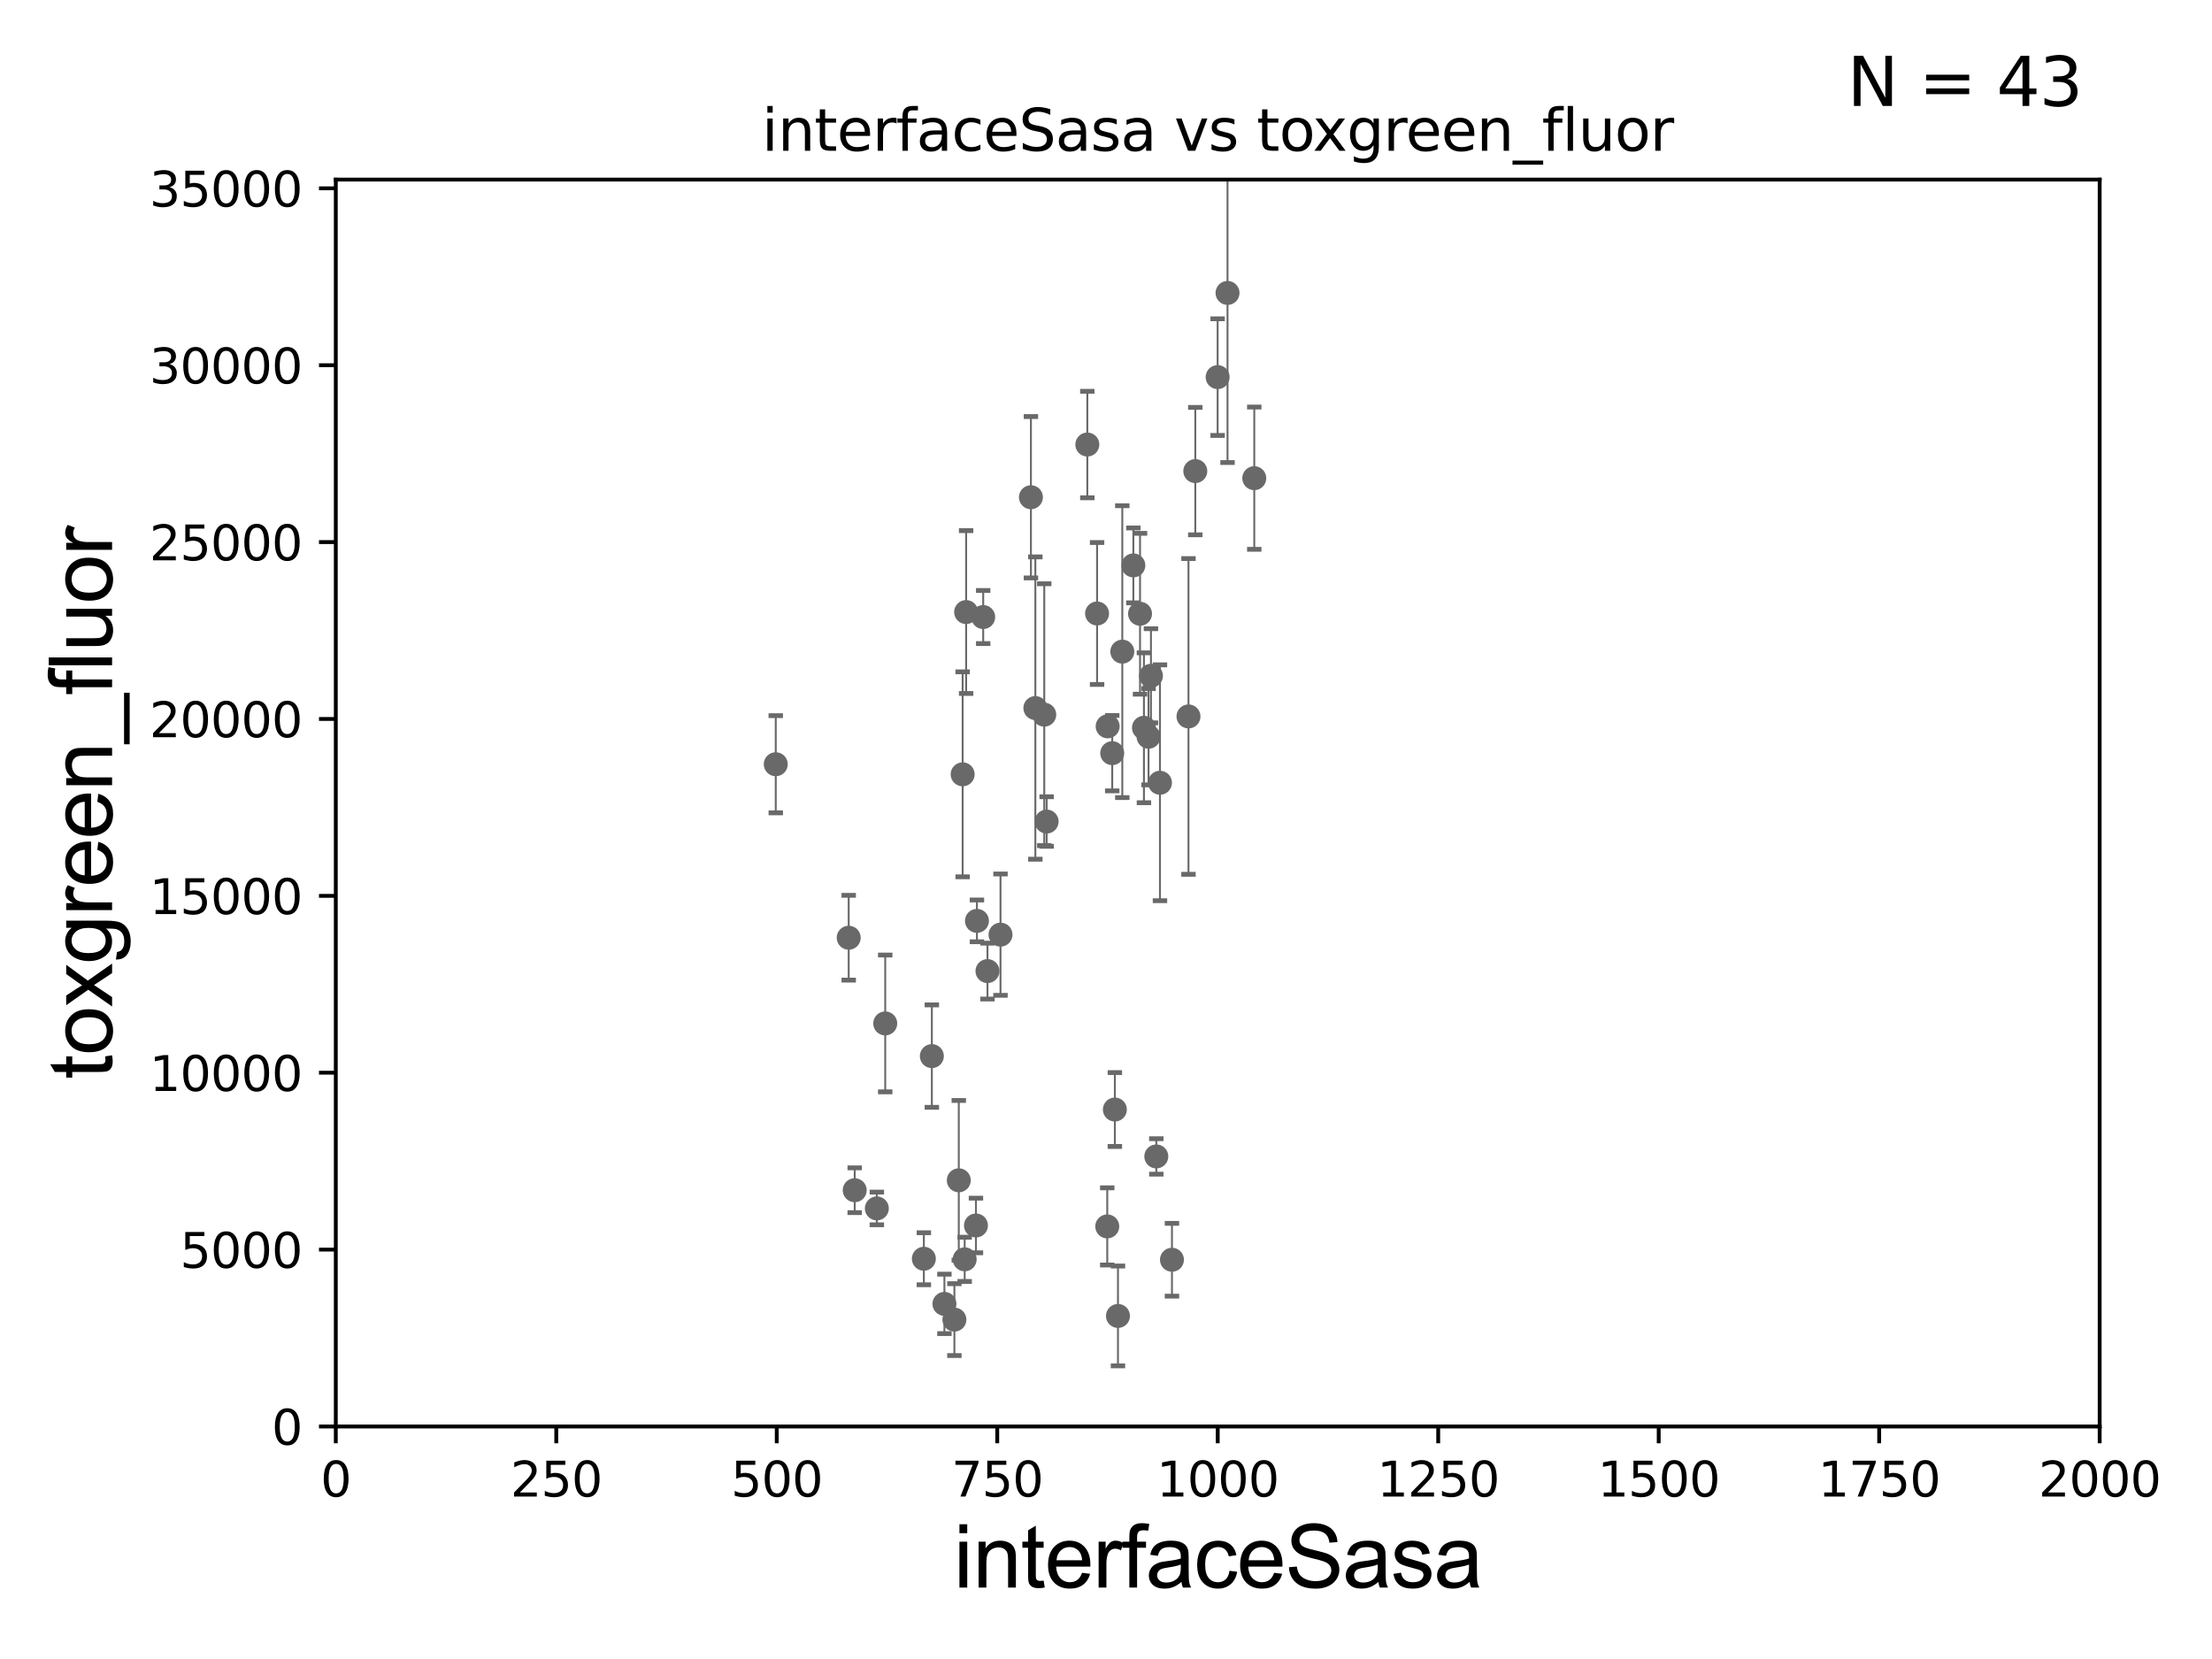 <?xml version="1.0" encoding="utf-8" standalone="no"?>
<!DOCTYPE svg PUBLIC "-//W3C//DTD SVG 1.1//EN"
  "http://www.w3.org/Graphics/SVG/1.1/DTD/svg11.dtd">
<svg xmlns:xlink="http://www.w3.org/1999/xlink" width="460.8pt" height="345.6pt" viewBox="0 0 460.8 345.6" xmlns="http://www.w3.org/2000/svg" version="1.1">
 <defs>
  <style type="text/css">*{stroke-linejoin: round; stroke-linecap: butt}</style>
 </defs>
 <g id="figure_1">
  <g id="patch_1">
   <path d="M 0 345.6 
L 460.8 345.6 
L 460.8 0 
L 0 0 
z
" style="fill: #ffffff"/>
  </g>
  <g id="axes_1">
   <g id="patch_2">
    <path d="M 69.95 297.16 
L 437.4 297.16 
L 437.4 37.411 
L 69.95 37.411 
z
" style="fill: #ffffff"/>
   </g>
   <g id="PathCollection_1">
    <defs>
     <path id="mc4ce6472ba" d="M 0 1.118 
C 0.297 1.118 0.581 1 0.791 0.791 
C 1 0.581 1.118 0.297 1.118 0 
C 1.118 -0.297 1 -0.581 0.791 -0.791 
C 0.581 -1 0.297 -1.118 0 -1.118 
C -0.297 -1.118 -0.581 -1 -0.791 -0.791 
C -1 -0.581 -1.118 -0.297 -1.118 0 
C -1.118 0.297 -1 0.581 -0.791 0.791 
C -0.581 1 -0.297 1.118 0 1.118 
z
" style="stroke: #696969"/>
    </defs>
    <g clip-path="url(#p9256aacbca)">
     <use xlink:href="#mc4ce6472ba" x="261.287" y="99.614" style="fill: #696969; stroke: #696969"/>
     <use xlink:href="#mc4ce6472ba" x="194.122" y="220.006" style="fill: #696969; stroke: #696969"/>
     <use xlink:href="#mc4ce6472ba" x="230.66" y="255.483" style="fill: #696969; stroke: #696969"/>
     <use xlink:href="#mc4ce6472ba" x="184.411" y="213.2" style="fill: #696969; stroke: #696969"/>
     <use xlink:href="#mc4ce6472ba" x="240.879" y="240.906" style="fill: #696969; stroke: #696969"/>
     <use xlink:href="#mc4ce6472ba" x="244.14" y="262.429" style="fill: #696969; stroke: #696969"/>
     <use xlink:href="#mc4ce6472ba" x="198.818" y="274.899" style="fill: #696969; stroke: #696969"/>
     <use xlink:href="#mc4ce6472ba" x="238.303" y="151.608" style="fill: #696969; stroke: #696969"/>
     <use xlink:href="#mc4ce6472ba" x="176.801" y="195.348" style="fill: #696969; stroke: #696969"/>
     <use xlink:href="#mc4ce6472ba" x="232.247" y="231.135" style="fill: #696969; stroke: #696969"/>
     <use xlink:href="#mc4ce6472ba" x="214.76" y="103.583" style="fill: #696969; stroke: #696969"/>
     <use xlink:href="#mc4ce6472ba" x="201.262" y="127.504" style="fill: #696969; stroke: #696969"/>
     <use xlink:href="#mc4ce6472ba" x="182.662" y="251.735" style="fill: #696969; stroke: #696969"/>
     <use xlink:href="#mc4ce6472ba" x="200.959" y="262.34" style="fill: #696969; stroke: #696969"/>
     <use xlink:href="#mc4ce6472ba" x="203.514" y="191.835" style="fill: #696969; stroke: #696969"/>
     <use xlink:href="#mc4ce6472ba" x="192.456" y="262.218" style="fill: #696969; stroke: #696969"/>
     <use xlink:href="#mc4ce6472ba" x="239.765" y="140.78" style="fill: #696969; stroke: #696969"/>
     <use xlink:href="#mc4ce6472ba" x="196.742" y="271.623" style="fill: #696969; stroke: #696969"/>
     <use xlink:href="#mc4ce6472ba" x="199.733" y="245.88" style="fill: #696969; stroke: #696969"/>
     <use xlink:href="#mc4ce6472ba" x="203.309" y="255.289" style="fill: #696969; stroke: #696969"/>
     <use xlink:href="#mc4ce6472ba" x="161.605" y="159.204" style="fill: #696969; stroke: #696969"/>
     <use xlink:href="#mc4ce6472ba" x="178.052" y="247.946" style="fill: #696969; stroke: #696969"/>
     <use xlink:href="#mc4ce6472ba" x="200.538" y="161.305" style="fill: #696969; stroke: #696969"/>
     <use xlink:href="#mc4ce6472ba" x="237.491" y="127.858" style="fill: #696969; stroke: #696969"/>
     <use xlink:href="#mc4ce6472ba" x="233.796" y="135.749" style="fill: #696969; stroke: #696969"/>
     <use xlink:href="#mc4ce6472ba" x="255.716" y="61.025" style="fill: #696969; stroke: #696969"/>
     <use xlink:href="#mc4ce6472ba" x="249.001" y="98.139" style="fill: #696969; stroke: #696969"/>
     <use xlink:href="#mc4ce6472ba" x="208.424" y="194.704" style="fill: #696969; stroke: #696969"/>
     <use xlink:href="#mc4ce6472ba" x="241.643" y="163.062" style="fill: #696969; stroke: #696969"/>
     <use xlink:href="#mc4ce6472ba" x="236.098" y="117.781" style="fill: #696969; stroke: #696969"/>
     <use xlink:href="#mc4ce6472ba" x="228.541" y="127.804" style="fill: #696969; stroke: #696969"/>
     <use xlink:href="#mc4ce6472ba" x="253.655" y="78.559" style="fill: #696969; stroke: #696969"/>
     <use xlink:href="#mc4ce6472ba" x="239.265" y="153.471" style="fill: #696969; stroke: #696969"/>
     <use xlink:href="#mc4ce6472ba" x="217.538" y="148.879" style="fill: #696969; stroke: #696969"/>
     <use xlink:href="#mc4ce6472ba" x="230.746" y="151.31" style="fill: #696969; stroke: #696969"/>
     <use xlink:href="#mc4ce6472ba" x="204.817" y="128.542" style="fill: #696969; stroke: #696969"/>
     <use xlink:href="#mc4ce6472ba" x="226.511" y="92.606" style="fill: #696969; stroke: #696969"/>
     <use xlink:href="#mc4ce6472ba" x="232.892" y="274.138" style="fill: #696969; stroke: #696969"/>
     <use xlink:href="#mc4ce6472ba" x="215.684" y="147.5" style="fill: #696969; stroke: #696969"/>
     <use xlink:href="#mc4ce6472ba" x="218.032" y="171.144" style="fill: #696969; stroke: #696969"/>
     <use xlink:href="#mc4ce6472ba" x="247.583" y="149.245" style="fill: #696969; stroke: #696969"/>
     <use xlink:href="#mc4ce6472ba" x="231.696" y="156.897" style="fill: #696969; stroke: #696969"/>
     <use xlink:href="#mc4ce6472ba" x="205.71" y="202.296" style="fill: #696969; stroke: #696969"/>
    </g>
   </g>
   <g id="matplotlib.axis_1">
    <g id="xtick_1">
     <g id="line2d_1">
      <defs>
       <path id="m7d50a9d38e" d="M 0 0 
L 0 3.5 
" style="stroke: #000000; stroke-width: 0.8"/>
      </defs>
      <g>
       <use xlink:href="#m7d50a9d38e" x="69.95" y="297.16" style="stroke: #000000; stroke-width: 0.8"/>
      </g>
     </g>
     <g id="text_1">
      <!-- 0 -->
      <g transform="translate(66.769 311.758)scale(0.1 -0.1)">
       <defs>
        <path id="DejaVuSans-30" d="M 2034 4250 
Q 1547 4250 1301 3770 
Q 1056 3291 1056 2328 
Q 1056 1369 1301 889 
Q 1547 409 2034 409 
Q 2525 409 2770 889 
Q 3016 1369 3016 2328 
Q 3016 3291 2770 3770 
Q 2525 4250 2034 4250 
z
M 2034 4750 
Q 2819 4750 3233 4129 
Q 3647 3509 3647 2328 
Q 3647 1150 3233 529 
Q 2819 -91 2034 -91 
Q 1250 -91 836 529 
Q 422 1150 422 2328 
Q 422 3509 836 4129 
Q 1250 4750 2034 4750 
z
" transform="scale(0.016)"/>
       </defs>
       <use xlink:href="#DejaVuSans-30"/>
      </g>
     </g>
    </g>
    <g id="xtick_2">
     <g id="line2d_2">
      <g>
       <use xlink:href="#m7d50a9d38e" x="115.881" y="297.16" style="stroke: #000000; stroke-width: 0.8"/>
      </g>
     </g>
     <g id="text_2">
      <!-- 250 -->
      <g transform="translate(106.338 311.758)scale(0.1 -0.1)">
       <defs>
        <path id="DejaVuSans-32" d="M 1228 531 
L 3431 531 
L 3431 0 
L 469 0 
L 469 531 
Q 828 903 1448 1529 
Q 2069 2156 2228 2338 
Q 2531 2678 2651 2914 
Q 2772 3150 2772 3378 
Q 2772 3750 2511 3984 
Q 2250 4219 1831 4219 
Q 1534 4219 1204 4116 
Q 875 4013 500 3803 
L 500 4441 
Q 881 4594 1212 4672 
Q 1544 4750 1819 4750 
Q 2544 4750 2975 4387 
Q 3406 4025 3406 3419 
Q 3406 3131 3298 2873 
Q 3191 2616 2906 2266 
Q 2828 2175 2409 1742 
Q 1991 1309 1228 531 
z
" transform="scale(0.016)"/>
        <path id="DejaVuSans-35" d="M 691 4666 
L 3169 4666 
L 3169 4134 
L 1269 4134 
L 1269 2991 
Q 1406 3038 1543 3061 
Q 1681 3084 1819 3084 
Q 2600 3084 3056 2656 
Q 3513 2228 3513 1497 
Q 3513 744 3044 326 
Q 2575 -91 1722 -91 
Q 1428 -91 1123 -41 
Q 819 9 494 109 
L 494 744 
Q 775 591 1075 516 
Q 1375 441 1709 441 
Q 2250 441 2565 725 
Q 2881 1009 2881 1497 
Q 2881 1984 2565 2268 
Q 2250 2553 1709 2553 
Q 1456 2553 1204 2497 
Q 953 2441 691 2322 
L 691 4666 
z
" transform="scale(0.016)"/>
       </defs>
       <use xlink:href="#DejaVuSans-32"/>
       <use xlink:href="#DejaVuSans-35" x="63.623"/>
       <use xlink:href="#DejaVuSans-30" x="127.246"/>
      </g>
     </g>
    </g>
    <g id="xtick_3">
     <g id="line2d_3">
      <g>
       <use xlink:href="#m7d50a9d38e" x="161.812" y="297.16" style="stroke: #000000; stroke-width: 0.8"/>
      </g>
     </g>
     <g id="text_3">
      <!-- 500 -->
      <g transform="translate(152.269 311.758)scale(0.1 -0.1)">
       <use xlink:href="#DejaVuSans-35"/>
       <use xlink:href="#DejaVuSans-30" x="63.623"/>
       <use xlink:href="#DejaVuSans-30" x="127.246"/>
      </g>
     </g>
    </g>
    <g id="xtick_4">
     <g id="line2d_4">
      <g>
       <use xlink:href="#m7d50a9d38e" x="207.744" y="297.16" style="stroke: #000000; stroke-width: 0.8"/>
      </g>
     </g>
     <g id="text_4">
      <!-- 750 -->
      <g transform="translate(198.2 311.758)scale(0.1 -0.1)">
       <defs>
        <path id="DejaVuSans-37" d="M 525 4666 
L 3525 4666 
L 3525 4397 
L 1831 0 
L 1172 0 
L 2766 4134 
L 525 4134 
L 525 4666 
z
" transform="scale(0.016)"/>
       </defs>
       <use xlink:href="#DejaVuSans-37"/>
       <use xlink:href="#DejaVuSans-35" x="63.623"/>
       <use xlink:href="#DejaVuSans-30" x="127.246"/>
      </g>
     </g>
    </g>
    <g id="xtick_5">
     <g id="line2d_5">
      <g>
       <use xlink:href="#m7d50a9d38e" x="253.675" y="297.16" style="stroke: #000000; stroke-width: 0.8"/>
      </g>
     </g>
     <g id="text_5">
      <!-- 1000 -->
      <g transform="translate(240.95 311.758)scale(0.1 -0.1)">
       <defs>
        <path id="DejaVuSans-31" d="M 794 531 
L 1825 531 
L 1825 4091 
L 703 3866 
L 703 4441 
L 1819 4666 
L 2450 4666 
L 2450 531 
L 3481 531 
L 3481 0 
L 794 0 
L 794 531 
z
" transform="scale(0.016)"/>
       </defs>
       <use xlink:href="#DejaVuSans-31"/>
       <use xlink:href="#DejaVuSans-30" x="63.623"/>
       <use xlink:href="#DejaVuSans-30" x="127.246"/>
       <use xlink:href="#DejaVuSans-30" x="190.869"/>
      </g>
     </g>
    </g>
    <g id="xtick_6">
     <g id="line2d_6">
      <g>
       <use xlink:href="#m7d50a9d38e" x="299.606" y="297.16" style="stroke: #000000; stroke-width: 0.8"/>
      </g>
     </g>
     <g id="text_6">
      <!-- 1250 -->
      <g transform="translate(286.881 311.758)scale(0.1 -0.1)">
       <use xlink:href="#DejaVuSans-31"/>
       <use xlink:href="#DejaVuSans-32" x="63.623"/>
       <use xlink:href="#DejaVuSans-35" x="127.246"/>
       <use xlink:href="#DejaVuSans-30" x="190.869"/>
      </g>
     </g>
    </g>
    <g id="xtick_7">
     <g id="line2d_7">
      <g>
       <use xlink:href="#m7d50a9d38e" x="345.538" y="297.16" style="stroke: #000000; stroke-width: 0.8"/>
      </g>
     </g>
     <g id="text_7">
      <!-- 1500 -->
      <g transform="translate(332.812 311.758)scale(0.1 -0.1)">
       <use xlink:href="#DejaVuSans-31"/>
       <use xlink:href="#DejaVuSans-35" x="63.623"/>
       <use xlink:href="#DejaVuSans-30" x="127.246"/>
       <use xlink:href="#DejaVuSans-30" x="190.869"/>
      </g>
     </g>
    </g>
    <g id="xtick_8">
     <g id="line2d_8">
      <g>
       <use xlink:href="#m7d50a9d38e" x="391.469" y="297.16" style="stroke: #000000; stroke-width: 0.8"/>
      </g>
     </g>
     <g id="text_8">
      <!-- 1750 -->
      <g transform="translate(378.744 311.758)scale(0.1 -0.1)">
       <use xlink:href="#DejaVuSans-31"/>
       <use xlink:href="#DejaVuSans-37" x="63.623"/>
       <use xlink:href="#DejaVuSans-35" x="127.246"/>
       <use xlink:href="#DejaVuSans-30" x="190.869"/>
      </g>
     </g>
    </g>
    <g id="xtick_9">
     <g id="line2d_9">
      <g>
       <use xlink:href="#m7d50a9d38e" x="437.4" y="297.16" style="stroke: #000000; stroke-width: 0.8"/>
      </g>
     </g>
     <g id="text_9">
      <!-- 2000 -->
      <g transform="translate(424.675 311.758)scale(0.1 -0.1)">
       <use xlink:href="#DejaVuSans-32"/>
       <use xlink:href="#DejaVuSans-30" x="63.623"/>
       <use xlink:href="#DejaVuSans-30" x="127.246"/>
       <use xlink:href="#DejaVuSans-30" x="190.869"/>
      </g>
     </g>
    </g>
    <g id="text_10">
     <!-- interfaceSasa -->
     <g transform="translate(198.646 330.722)scale(0.18 -0.18)">
      <defs>
       <path id="ArialMT-69" d="M 425 3934 
L 425 4581 
L 988 4581 
L 988 3934 
L 425 3934 
z
M 425 0 
L 425 3319 
L 988 3319 
L 988 0 
L 425 0 
z
" transform="scale(0.016)"/>
       <path id="ArialMT-6e" d="M 422 0 
L 422 3319 
L 928 3319 
L 928 2847 
Q 1294 3394 1984 3394 
Q 2284 3394 2536 3286 
Q 2788 3178 2913 3003 
Q 3038 2828 3088 2588 
Q 3119 2431 3119 2041 
L 3119 0 
L 2556 0 
L 2556 2019 
Q 2556 2363 2490 2533 
Q 2425 2703 2258 2804 
Q 2091 2906 1866 2906 
Q 1506 2906 1245 2678 
Q 984 2450 984 1813 
L 984 0 
L 422 0 
z
" transform="scale(0.016)"/>
       <path id="ArialMT-74" d="M 1650 503 
L 1731 6 
Q 1494 -44 1306 -44 
Q 1000 -44 831 53 
Q 663 150 594 308 
Q 525 466 525 972 
L 525 2881 
L 113 2881 
L 113 3319 
L 525 3319 
L 525 4141 
L 1084 4478 
L 1084 3319 
L 1650 3319 
L 1650 2881 
L 1084 2881 
L 1084 941 
Q 1084 700 1114 631 
Q 1144 563 1211 522 
Q 1278 481 1403 481 
Q 1497 481 1650 503 
z
" transform="scale(0.016)"/>
       <path id="ArialMT-65" d="M 2694 1069 
L 3275 997 
Q 3138 488 2766 206 
Q 2394 -75 1816 -75 
Q 1088 -75 661 373 
Q 234 822 234 1631 
Q 234 2469 665 2931 
Q 1097 3394 1784 3394 
Q 2450 3394 2872 2941 
Q 3294 2488 3294 1666 
Q 3294 1616 3291 1516 
L 816 1516 
Q 847 969 1125 678 
Q 1403 388 1819 388 
Q 2128 388 2347 550 
Q 2566 713 2694 1069 
z
M 847 1978 
L 2700 1978 
Q 2663 2397 2488 2606 
Q 2219 2931 1791 2931 
Q 1403 2931 1139 2672 
Q 875 2413 847 1978 
z
" transform="scale(0.016)"/>
       <path id="ArialMT-72" d="M 416 0 
L 416 3319 
L 922 3319 
L 922 2816 
Q 1116 3169 1280 3281 
Q 1444 3394 1641 3394 
Q 1925 3394 2219 3213 
L 2025 2691 
Q 1819 2813 1613 2813 
Q 1428 2813 1281 2702 
Q 1134 2591 1072 2394 
Q 978 2094 978 1738 
L 978 0 
L 416 0 
z
" transform="scale(0.016)"/>
       <path id="ArialMT-66" d="M 556 0 
L 556 2881 
L 59 2881 
L 59 3319 
L 556 3319 
L 556 3672 
Q 556 4006 616 4169 
Q 697 4388 901 4523 
Q 1106 4659 1475 4659 
Q 1713 4659 2000 4603 
L 1916 4113 
Q 1741 4144 1584 4144 
Q 1328 4144 1222 4034 
Q 1116 3925 1116 3625 
L 1116 3319 
L 1763 3319 
L 1763 2881 
L 1116 2881 
L 1116 0 
L 556 0 
z
" transform="scale(0.016)"/>
       <path id="ArialMT-61" d="M 2588 409 
Q 2275 144 1986 34 
Q 1697 -75 1366 -75 
Q 819 -75 525 192 
Q 231 459 231 875 
Q 231 1119 342 1320 
Q 453 1522 633 1644 
Q 813 1766 1038 1828 
Q 1203 1872 1538 1913 
Q 2219 1994 2541 2106 
Q 2544 2222 2544 2253 
Q 2544 2597 2384 2738 
Q 2169 2928 1744 2928 
Q 1347 2928 1158 2789 
Q 969 2650 878 2297 
L 328 2372 
Q 403 2725 575 2942 
Q 747 3159 1072 3276 
Q 1397 3394 1825 3394 
Q 2250 3394 2515 3294 
Q 2781 3194 2906 3042 
Q 3031 2891 3081 2659 
Q 3109 2516 3109 2141 
L 3109 1391 
Q 3109 606 3145 398 
Q 3181 191 3288 0 
L 2700 0 
Q 2613 175 2588 409 
z
M 2541 1666 
Q 2234 1541 1622 1453 
Q 1275 1403 1131 1340 
Q 988 1278 909 1158 
Q 831 1038 831 891 
Q 831 666 1001 516 
Q 1172 366 1500 366 
Q 1825 366 2078 508 
Q 2331 650 2450 897 
Q 2541 1088 2541 1459 
L 2541 1666 
z
" transform="scale(0.016)"/>
       <path id="ArialMT-63" d="M 2588 1216 
L 3141 1144 
Q 3050 572 2676 248 
Q 2303 -75 1759 -75 
Q 1078 -75 664 370 
Q 250 816 250 1647 
Q 250 2184 428 2587 
Q 606 2991 970 3192 
Q 1334 3394 1763 3394 
Q 2303 3394 2647 3120 
Q 2991 2847 3088 2344 
L 2541 2259 
Q 2463 2594 2264 2762 
Q 2066 2931 1784 2931 
Q 1359 2931 1093 2626 
Q 828 2322 828 1663 
Q 828 994 1084 691 
Q 1341 388 1753 388 
Q 2084 388 2306 591 
Q 2528 794 2588 1216 
z
" transform="scale(0.016)"/>
       <path id="ArialMT-53" d="M 288 1472 
L 859 1522 
Q 900 1178 1048 958 
Q 1197 738 1509 602 
Q 1822 466 2213 466 
Q 2559 466 2825 569 
Q 3091 672 3220 851 
Q 3350 1031 3350 1244 
Q 3350 1459 3225 1620 
Q 3100 1781 2813 1891 
Q 2628 1963 1997 2114 
Q 1366 2266 1113 2400 
Q 784 2572 623 2826 
Q 463 3081 463 3397 
Q 463 3744 659 4045 
Q 856 4347 1234 4503 
Q 1613 4659 2075 4659 
Q 2584 4659 2973 4495 
Q 3363 4331 3572 4012 
Q 3781 3694 3797 3291 
L 3216 3247 
Q 3169 3681 2898 3903 
Q 2628 4125 2100 4125 
Q 1550 4125 1298 3923 
Q 1047 3722 1047 3438 
Q 1047 3191 1225 3031 
Q 1400 2872 2139 2705 
Q 2878 2538 3153 2413 
Q 3553 2228 3743 1945 
Q 3934 1663 3934 1294 
Q 3934 928 3725 604 
Q 3516 281 3123 101 
Q 2731 -78 2241 -78 
Q 1619 -78 1198 103 
Q 778 284 539 648 
Q 300 1013 288 1472 
z
" transform="scale(0.016)"/>
       <path id="ArialMT-73" d="M 197 991 
L 753 1078 
Q 800 744 1014 566 
Q 1228 388 1613 388 
Q 2000 388 2187 545 
Q 2375 703 2375 916 
Q 2375 1106 2209 1216 
Q 2094 1291 1634 1406 
Q 1016 1563 777 1677 
Q 538 1791 414 1992 
Q 291 2194 291 2438 
Q 291 2659 392 2848 
Q 494 3038 669 3163 
Q 800 3259 1026 3326 
Q 1253 3394 1513 3394 
Q 1903 3394 2198 3281 
Q 2494 3169 2634 2976 
Q 2775 2784 2828 2463 
L 2278 2388 
Q 2241 2644 2061 2787 
Q 1881 2931 1553 2931 
Q 1166 2931 1000 2803 
Q 834 2675 834 2503 
Q 834 2394 903 2306 
Q 972 2216 1119 2156 
Q 1203 2125 1616 2013 
Q 2213 1853 2448 1751 
Q 2684 1650 2818 1456 
Q 2953 1263 2953 975 
Q 2953 694 2789 445 
Q 2625 197 2315 61 
Q 2006 -75 1616 -75 
Q 969 -75 630 194 
Q 291 463 197 991 
z
" transform="scale(0.016)"/>
      </defs>
      <use xlink:href="#ArialMT-69"/>
      <use xlink:href="#ArialMT-6e" x="22.217"/>
      <use xlink:href="#ArialMT-74" x="77.832"/>
      <use xlink:href="#ArialMT-65" x="105.615"/>
      <use xlink:href="#ArialMT-72" x="161.23"/>
      <use xlink:href="#ArialMT-66" x="194.531"/>
      <use xlink:href="#ArialMT-61" x="222.314"/>
      <use xlink:href="#ArialMT-63" x="277.93"/>
      <use xlink:href="#ArialMT-65" x="327.93"/>
      <use xlink:href="#ArialMT-53" x="383.545"/>
      <use xlink:href="#ArialMT-61" x="450.244"/>
      <use xlink:href="#ArialMT-73" x="505.859"/>
      <use xlink:href="#ArialMT-61" x="555.859"/>
     </g>
    </g>
   </g>
   <g id="matplotlib.axis_2">
    <g id="ytick_1">
     <g id="line2d_10">
      <defs>
       <path id="mce37cec508" d="M 0 0 
L -3.5 0 
" style="stroke: #000000; stroke-width: 0.8"/>
      </defs>
      <g>
       <use xlink:href="#mce37cec508" x="69.95" y="297.16" style="stroke: #000000; stroke-width: 0.8"/>
      </g>
     </g>
     <g id="text_11">
      <!-- 0 -->
      <g transform="translate(56.587 300.959)scale(0.1 -0.1)">
       <use xlink:href="#DejaVuSans-30"/>
      </g>
     </g>
    </g>
    <g id="ytick_2">
     <g id="line2d_11">
      <g>
       <use xlink:href="#mce37cec508" x="69.95" y="260.313" style="stroke: #000000; stroke-width: 0.8"/>
      </g>
     </g>
     <g id="text_12">
      <!-- 5000 -->
      <g transform="translate(37.5 264.112)scale(0.1 -0.1)">
       <use xlink:href="#DejaVuSans-35"/>
       <use xlink:href="#DejaVuSans-30" x="63.623"/>
       <use xlink:href="#DejaVuSans-30" x="127.246"/>
       <use xlink:href="#DejaVuSans-30" x="190.869"/>
      </g>
     </g>
    </g>
    <g id="ytick_3">
     <g id="line2d_12">
      <g>
       <use xlink:href="#mce37cec508" x="69.95" y="223.467" style="stroke: #000000; stroke-width: 0.8"/>
      </g>
     </g>
     <g id="text_13">
      <!-- 10000 -->
      <g transform="translate(31.137 227.266)scale(0.1 -0.1)">
       <use xlink:href="#DejaVuSans-31"/>
       <use xlink:href="#DejaVuSans-30" x="63.623"/>
       <use xlink:href="#DejaVuSans-30" x="127.246"/>
       <use xlink:href="#DejaVuSans-30" x="190.869"/>
       <use xlink:href="#DejaVuSans-30" x="254.492"/>
      </g>
     </g>
    </g>
    <g id="ytick_4">
     <g id="line2d_13">
      <g>
       <use xlink:href="#mce37cec508" x="69.95" y="186.62" style="stroke: #000000; stroke-width: 0.8"/>
      </g>
     </g>
     <g id="text_14">
      <!-- 15000 -->
      <g transform="translate(31.137 190.419)scale(0.1 -0.1)">
       <use xlink:href="#DejaVuSans-31"/>
       <use xlink:href="#DejaVuSans-35" x="63.623"/>
       <use xlink:href="#DejaVuSans-30" x="127.246"/>
       <use xlink:href="#DejaVuSans-30" x="190.869"/>
       <use xlink:href="#DejaVuSans-30" x="254.492"/>
      </g>
     </g>
    </g>
    <g id="ytick_5">
     <g id="line2d_14">
      <g>
       <use xlink:href="#mce37cec508" x="69.95" y="149.773" style="stroke: #000000; stroke-width: 0.8"/>
      </g>
     </g>
     <g id="text_15">
      <!-- 20000 -->
      <g transform="translate(31.137 153.572)scale(0.1 -0.1)">
       <use xlink:href="#DejaVuSans-32"/>
       <use xlink:href="#DejaVuSans-30" x="63.623"/>
       <use xlink:href="#DejaVuSans-30" x="127.246"/>
       <use xlink:href="#DejaVuSans-30" x="190.869"/>
       <use xlink:href="#DejaVuSans-30" x="254.492"/>
      </g>
     </g>
    </g>
    <g id="ytick_6">
     <g id="line2d_15">
      <g>
       <use xlink:href="#mce37cec508" x="69.95" y="112.926" style="stroke: #000000; stroke-width: 0.8"/>
      </g>
     </g>
     <g id="text_16">
      <!-- 25000 -->
      <g transform="translate(31.137 116.726)scale(0.1 -0.1)">
       <use xlink:href="#DejaVuSans-32"/>
       <use xlink:href="#DejaVuSans-35" x="63.623"/>
       <use xlink:href="#DejaVuSans-30" x="127.246"/>
       <use xlink:href="#DejaVuSans-30" x="190.869"/>
       <use xlink:href="#DejaVuSans-30" x="254.492"/>
      </g>
     </g>
    </g>
    <g id="ytick_7">
     <g id="line2d_16">
      <g>
       <use xlink:href="#mce37cec508" x="69.95" y="76.08" style="stroke: #000000; stroke-width: 0.8"/>
      </g>
     </g>
     <g id="text_17">
      <!-- 30000 -->
      <g transform="translate(31.137 79.879)scale(0.1 -0.1)">
       <defs>
        <path id="DejaVuSans-33" d="M 2597 2516 
Q 3050 2419 3304 2112 
Q 3559 1806 3559 1356 
Q 3559 666 3084 287 
Q 2609 -91 1734 -91 
Q 1441 -91 1130 -33 
Q 819 25 488 141 
L 488 750 
Q 750 597 1062 519 
Q 1375 441 1716 441 
Q 2309 441 2620 675 
Q 2931 909 2931 1356 
Q 2931 1769 2642 2001 
Q 2353 2234 1838 2234 
L 1294 2234 
L 1294 2753 
L 1863 2753 
Q 2328 2753 2575 2939 
Q 2822 3125 2822 3475 
Q 2822 3834 2567 4026 
Q 2313 4219 1838 4219 
Q 1578 4219 1281 4162 
Q 984 4106 628 3988 
L 628 4550 
Q 988 4650 1302 4700 
Q 1616 4750 1894 4750 
Q 2613 4750 3031 4423 
Q 3450 4097 3450 3541 
Q 3450 3153 3228 2886 
Q 3006 2619 2597 2516 
z
" transform="scale(0.016)"/>
       </defs>
       <use xlink:href="#DejaVuSans-33"/>
       <use xlink:href="#DejaVuSans-30" x="63.623"/>
       <use xlink:href="#DejaVuSans-30" x="127.246"/>
       <use xlink:href="#DejaVuSans-30" x="190.869"/>
       <use xlink:href="#DejaVuSans-30" x="254.492"/>
      </g>
     </g>
    </g>
    <g id="ytick_8">
     <g id="line2d_17">
      <g>
       <use xlink:href="#mce37cec508" x="69.95" y="39.233" style="stroke: #000000; stroke-width: 0.8"/>
      </g>
     </g>
     <g id="text_18">
      <!-- 35000 -->
      <g transform="translate(31.137 43.032)scale(0.1 -0.1)">
       <use xlink:href="#DejaVuSans-33"/>
       <use xlink:href="#DejaVuSans-35" x="63.623"/>
       <use xlink:href="#DejaVuSans-30" x="127.246"/>
       <use xlink:href="#DejaVuSans-30" x="190.869"/>
       <use xlink:href="#DejaVuSans-30" x="254.492"/>
      </g>
     </g>
    </g>
    <g id="text_19">
     <!-- toxgreen_fluor -->
     <g transform="translate(23.349 224.818)rotate(-90)scale(0.18 -0.18)">
      <defs>
       <path id="ArialMT-6f" d="M 213 1659 
Q 213 2581 725 3025 
Q 1153 3394 1769 3394 
Q 2453 3394 2887 2945 
Q 3322 2497 3322 1706 
Q 3322 1066 3130 698 
Q 2938 331 2570 128 
Q 2203 -75 1769 -75 
Q 1072 -75 642 372 
Q 213 819 213 1659 
z
M 791 1659 
Q 791 1022 1069 705 
Q 1347 388 1769 388 
Q 2188 388 2466 706 
Q 2744 1025 2744 1678 
Q 2744 2294 2464 2611 
Q 2184 2928 1769 2928 
Q 1347 2928 1069 2612 
Q 791 2297 791 1659 
z
" transform="scale(0.016)"/>
       <path id="ArialMT-78" d="M 47 0 
L 1259 1725 
L 138 3319 
L 841 3319 
L 1350 2541 
Q 1494 2319 1581 2169 
Q 1719 2375 1834 2534 
L 2394 3319 
L 3066 3319 
L 1919 1756 
L 3153 0 
L 2463 0 
L 1781 1031 
L 1600 1309 
L 728 0 
L 47 0 
z
" transform="scale(0.016)"/>
       <path id="ArialMT-67" d="M 319 -275 
L 866 -356 
Q 900 -609 1056 -725 
Q 1266 -881 1628 -881 
Q 2019 -881 2231 -725 
Q 2444 -569 2519 -288 
Q 2563 -116 2559 434 
Q 2191 0 1641 0 
Q 956 0 581 494 
Q 206 988 206 1678 
Q 206 2153 378 2554 
Q 550 2956 876 3175 
Q 1203 3394 1644 3394 
Q 2231 3394 2613 2919 
L 2613 3319 
L 3131 3319 
L 3131 450 
Q 3131 -325 2973 -648 
Q 2816 -972 2473 -1159 
Q 2131 -1347 1631 -1347 
Q 1038 -1347 672 -1080 
Q 306 -813 319 -275 
z
M 784 1719 
Q 784 1066 1043 766 
Q 1303 466 1694 466 
Q 2081 466 2343 764 
Q 2606 1063 2606 1700 
Q 2606 2309 2336 2618 
Q 2066 2928 1684 2928 
Q 1309 2928 1046 2623 
Q 784 2319 784 1719 
z
" transform="scale(0.016)"/>
       <path id="ArialMT-5f" d="M -97 -1272 
L -97 -866 
L 3631 -866 
L 3631 -1272 
L -97 -1272 
z
" transform="scale(0.016)"/>
       <path id="ArialMT-6c" d="M 409 0 
L 409 4581 
L 972 4581 
L 972 0 
L 409 0 
z
" transform="scale(0.016)"/>
       <path id="ArialMT-75" d="M 2597 0 
L 2597 488 
Q 2209 -75 1544 -75 
Q 1250 -75 995 37 
Q 741 150 617 320 
Q 494 491 444 738 
Q 409 903 409 1263 
L 409 3319 
L 972 3319 
L 972 1478 
Q 972 1038 1006 884 
Q 1059 663 1231 536 
Q 1403 409 1656 409 
Q 1909 409 2131 539 
Q 2353 669 2445 892 
Q 2538 1116 2538 1541 
L 2538 3319 
L 3100 3319 
L 3100 0 
L 2597 0 
z
" transform="scale(0.016)"/>
      </defs>
      <use xlink:href="#ArialMT-74"/>
      <use xlink:href="#ArialMT-6f" x="27.783"/>
      <use xlink:href="#ArialMT-78" x="83.398"/>
      <use xlink:href="#ArialMT-67" x="133.398"/>
      <use xlink:href="#ArialMT-72" x="189.014"/>
      <use xlink:href="#ArialMT-65" x="222.314"/>
      <use xlink:href="#ArialMT-65" x="277.93"/>
      <use xlink:href="#ArialMT-6e" x="333.545"/>
      <use xlink:href="#ArialMT-5f" x="389.16"/>
      <use xlink:href="#ArialMT-66" x="444.775"/>
      <use xlink:href="#ArialMT-6c" x="472.559"/>
      <use xlink:href="#ArialMT-75" x="494.775"/>
      <use xlink:href="#ArialMT-6f" x="550.391"/>
      <use xlink:href="#ArialMT-72" x="606.006"/>
     </g>
    </g>
   </g>
   <g id="LineCollection_1">
    <path d="M 261.287 114.436 
L 261.287 84.791 
" clip-path="url(#p9256aacbca)" style="fill: none; stroke: #696969; stroke-width: 0.4"/>
    <path d="M 194.122 230.674 
L 194.122 209.338 
" clip-path="url(#p9256aacbca)" style="fill: none; stroke: #696969; stroke-width: 0.4"/>
    <path d="M 230.66 263.524 
L 230.66 247.443 
" clip-path="url(#p9256aacbca)" style="fill: none; stroke: #696969; stroke-width: 0.4"/>
    <path d="M 184.411 227.45 
L 184.411 198.95 
" clip-path="url(#p9256aacbca)" style="fill: none; stroke: #696969; stroke-width: 0.4"/>
    <path d="M 240.879 244.596 
L 240.879 237.215 
" clip-path="url(#p9256aacbca)" style="fill: none; stroke: #696969; stroke-width: 0.4"/>
    <path d="M 244.14 270.011 
L 244.14 254.847 
" clip-path="url(#p9256aacbca)" style="fill: none; stroke: #696969; stroke-width: 0.4"/>
    <path d="M 198.818 282.387 
L 198.818 267.411 
" clip-path="url(#p9256aacbca)" style="fill: none; stroke: #696969; stroke-width: 0.4"/>
    <path d="M 238.303 167.218 
L 238.303 135.999 
" clip-path="url(#p9256aacbca)" style="fill: none; stroke: #696969; stroke-width: 0.4"/>
    <path d="M 176.801 204.179 
L 176.801 186.517 
" clip-path="url(#p9256aacbca)" style="fill: none; stroke: #696969; stroke-width: 0.4"/>
    <path d="M 232.247 238.83 
L 232.247 223.44 
" clip-path="url(#p9256aacbca)" style="fill: none; stroke: #696969; stroke-width: 0.4"/>
    <path d="M 214.76 120.391 
L 214.76 86.776 
" clip-path="url(#p9256aacbca)" style="fill: none; stroke: #696969; stroke-width: 0.4"/>
    <path d="M 201.262 144.466 
L 201.262 110.543 
" clip-path="url(#p9256aacbca)" style="fill: none; stroke: #696969; stroke-width: 0.4"/>
    <path d="M 182.662 255.138 
L 182.662 248.331 
" clip-path="url(#p9256aacbca)" style="fill: none; stroke: #696969; stroke-width: 0.4"/>
    <path d="M 200.959 266.944 
L 200.959 257.736 
" clip-path="url(#p9256aacbca)" style="fill: none; stroke: #696969; stroke-width: 0.4"/>
    <path d="M 203.514 196.186 
L 203.514 187.485 
" clip-path="url(#p9256aacbca)" style="fill: none; stroke: #696969; stroke-width: 0.4"/>
    <path d="M 192.456 267.638 
L 192.456 256.798 
" clip-path="url(#p9256aacbca)" style="fill: none; stroke: #696969; stroke-width: 0.4"/>
    <path d="M 239.765 150.586 
L 239.765 130.974 
" clip-path="url(#p9256aacbca)" style="fill: none; stroke: #696969; stroke-width: 0.4"/>
    <path d="M 196.742 277.811 
L 196.742 265.434 
" clip-path="url(#p9256aacbca)" style="fill: none; stroke: #696969; stroke-width: 0.4"/>
    <path d="M 199.733 262.514 
L 199.733 229.247 
" clip-path="url(#p9256aacbca)" style="fill: none; stroke: #696969; stroke-width: 0.4"/>
    <path d="M 203.309 260.981 
L 203.309 249.597 
" clip-path="url(#p9256aacbca)" style="fill: none; stroke: #696969; stroke-width: 0.4"/>
    <path d="M 161.605 169.327 
L 161.605 149.081 
" clip-path="url(#p9256aacbca)" style="fill: none; stroke: #696969; stroke-width: 0.4"/>
    <path d="M 178.052 252.608 
L 178.052 243.283 
" clip-path="url(#p9256aacbca)" style="fill: none; stroke: #696969; stroke-width: 0.4"/>
    <path d="M 200.538 182.658 
L 200.538 139.952 
" clip-path="url(#p9256aacbca)" style="fill: none; stroke: #696969; stroke-width: 0.4"/>
    <path d="M 237.491 144.611 
L 237.491 111.105 
" clip-path="url(#p9256aacbca)" style="fill: none; stroke: #696969; stroke-width: 0.4"/>
    <path d="M 233.796 166.151 
L 233.796 105.348 
" clip-path="url(#p9256aacbca)" style="fill: none; stroke: #696969; stroke-width: 0.4"/>
    <path d="M 255.716 96.355 
L 255.716 25.695 
" clip-path="url(#p9256aacbca)" style="fill: none; stroke: #696969; stroke-width: 0.4"/>
    <path d="M 249.001 111.411 
L 249.001 84.868 
" clip-path="url(#p9256aacbca)" style="fill: none; stroke: #696969; stroke-width: 0.4"/>
    <path d="M 208.424 207.343 
L 208.424 182.066 
" clip-path="url(#p9256aacbca)" style="fill: none; stroke: #696969; stroke-width: 0.4"/>
    <path d="M 241.643 187.628 
L 241.643 138.496 
" clip-path="url(#p9256aacbca)" style="fill: none; stroke: #696969; stroke-width: 0.4"/>
    <path d="M 236.098 125.583 
L 236.098 109.98 
" clip-path="url(#p9256aacbca)" style="fill: none; stroke: #696969; stroke-width: 0.4"/>
    <path d="M 228.541 142.585 
L 228.541 113.023 
" clip-path="url(#p9256aacbca)" style="fill: none; stroke: #696969; stroke-width: 0.4"/>
    <path d="M 253.655 90.71 
L 253.655 66.407 
" clip-path="url(#p9256aacbca)" style="fill: none; stroke: #696969; stroke-width: 0.4"/>
    <path d="M 239.265 163.505 
L 239.265 143.438 
" clip-path="url(#p9256aacbca)" style="fill: none; stroke: #696969; stroke-width: 0.4"/>
    <path d="M 217.538 176.148 
L 217.538 121.61 
" clip-path="url(#p9256aacbca)" style="fill: none; stroke: #696969; stroke-width: 0.4"/>
    <path d="M 230.746 151.813 
L 230.746 150.807 
" clip-path="url(#p9256aacbca)" style="fill: none; stroke: #696969; stroke-width: 0.4"/>
    <path d="M 204.817 134.072 
L 204.817 123.012 
" clip-path="url(#p9256aacbca)" style="fill: none; stroke: #696969; stroke-width: 0.4"/>
    <path d="M 226.511 103.699 
L 226.511 81.513 
" clip-path="url(#p9256aacbca)" style="fill: none; stroke: #696969; stroke-width: 0.4"/>
    <path d="M 232.892 284.537 
L 232.892 263.738 
" clip-path="url(#p9256aacbca)" style="fill: none; stroke: #696969; stroke-width: 0.4"/>
    <path d="M 215.684 178.987 
L 215.684 116.012 
" clip-path="url(#p9256aacbca)" style="fill: none; stroke: #696969; stroke-width: 0.4"/>
    <path d="M 218.032 176.306 
L 218.032 165.982 
" clip-path="url(#p9256aacbca)" style="fill: none; stroke: #696969; stroke-width: 0.4"/>
    <path d="M 247.583 182.133 
L 247.583 116.358 
" clip-path="url(#p9256aacbca)" style="fill: none; stroke: #696969; stroke-width: 0.4"/>
    <path d="M 231.696 164.75 
L 231.696 149.044 
" clip-path="url(#p9256aacbca)" style="fill: none; stroke: #696969; stroke-width: 0.4"/>
    <path d="M 205.71 208.116 
L 205.71 196.477 
" clip-path="url(#p9256aacbca)" style="fill: none; stroke: #696969; stroke-width: 0.4"/>
   </g>
   <g id="line2d_18">
    <defs>
     <path id="m7e4ac32757" d="M 1.5 0 
L -1.5 -0 
" style="stroke: #696969"/>
    </defs>
    <g clip-path="url(#p9256aacbca)">
     <use xlink:href="#m7e4ac32757" x="261.287" y="114.436" style="fill: #696969; stroke: #696969"/>
     <use xlink:href="#m7e4ac32757" x="194.122" y="230.674" style="fill: #696969; stroke: #696969"/>
     <use xlink:href="#m7e4ac32757" x="230.66" y="263.524" style="fill: #696969; stroke: #696969"/>
     <use xlink:href="#m7e4ac32757" x="184.411" y="227.45" style="fill: #696969; stroke: #696969"/>
     <use xlink:href="#m7e4ac32757" x="240.879" y="244.596" style="fill: #696969; stroke: #696969"/>
     <use xlink:href="#m7e4ac32757" x="244.14" y="270.011" style="fill: #696969; stroke: #696969"/>
     <use xlink:href="#m7e4ac32757" x="198.818" y="282.387" style="fill: #696969; stroke: #696969"/>
     <use xlink:href="#m7e4ac32757" x="238.303" y="167.218" style="fill: #696969; stroke: #696969"/>
     <use xlink:href="#m7e4ac32757" x="176.801" y="204.179" style="fill: #696969; stroke: #696969"/>
     <use xlink:href="#m7e4ac32757" x="232.247" y="238.83" style="fill: #696969; stroke: #696969"/>
     <use xlink:href="#m7e4ac32757" x="214.76" y="120.391" style="fill: #696969; stroke: #696969"/>
     <use xlink:href="#m7e4ac32757" x="201.262" y="144.466" style="fill: #696969; stroke: #696969"/>
     <use xlink:href="#m7e4ac32757" x="182.662" y="255.138" style="fill: #696969; stroke: #696969"/>
     <use xlink:href="#m7e4ac32757" x="200.959" y="266.944" style="fill: #696969; stroke: #696969"/>
     <use xlink:href="#m7e4ac32757" x="203.514" y="196.186" style="fill: #696969; stroke: #696969"/>
     <use xlink:href="#m7e4ac32757" x="192.456" y="267.638" style="fill: #696969; stroke: #696969"/>
     <use xlink:href="#m7e4ac32757" x="239.765" y="150.586" style="fill: #696969; stroke: #696969"/>
     <use xlink:href="#m7e4ac32757" x="196.742" y="277.811" style="fill: #696969; stroke: #696969"/>
     <use xlink:href="#m7e4ac32757" x="199.733" y="262.514" style="fill: #696969; stroke: #696969"/>
     <use xlink:href="#m7e4ac32757" x="203.309" y="260.981" style="fill: #696969; stroke: #696969"/>
     <use xlink:href="#m7e4ac32757" x="161.605" y="169.327" style="fill: #696969; stroke: #696969"/>
     <use xlink:href="#m7e4ac32757" x="178.052" y="252.608" style="fill: #696969; stroke: #696969"/>
     <use xlink:href="#m7e4ac32757" x="200.538" y="182.658" style="fill: #696969; stroke: #696969"/>
     <use xlink:href="#m7e4ac32757" x="237.491" y="144.611" style="fill: #696969; stroke: #696969"/>
     <use xlink:href="#m7e4ac32757" x="233.796" y="166.151" style="fill: #696969; stroke: #696969"/>
     <use xlink:href="#m7e4ac32757" x="255.716" y="96.355" style="fill: #696969; stroke: #696969"/>
     <use xlink:href="#m7e4ac32757" x="249.001" y="111.411" style="fill: #696969; stroke: #696969"/>
     <use xlink:href="#m7e4ac32757" x="208.424" y="207.343" style="fill: #696969; stroke: #696969"/>
     <use xlink:href="#m7e4ac32757" x="241.643" y="187.628" style="fill: #696969; stroke: #696969"/>
     <use xlink:href="#m7e4ac32757" x="236.098" y="125.583" style="fill: #696969; stroke: #696969"/>
     <use xlink:href="#m7e4ac32757" x="228.541" y="142.585" style="fill: #696969; stroke: #696969"/>
     <use xlink:href="#m7e4ac32757" x="253.655" y="90.71" style="fill: #696969; stroke: #696969"/>
     <use xlink:href="#m7e4ac32757" x="239.265" y="163.505" style="fill: #696969; stroke: #696969"/>
     <use xlink:href="#m7e4ac32757" x="217.538" y="176.148" style="fill: #696969; stroke: #696969"/>
     <use xlink:href="#m7e4ac32757" x="230.746" y="151.813" style="fill: #696969; stroke: #696969"/>
     <use xlink:href="#m7e4ac32757" x="204.817" y="134.072" style="fill: #696969; stroke: #696969"/>
     <use xlink:href="#m7e4ac32757" x="226.511" y="103.699" style="fill: #696969; stroke: #696969"/>
     <use xlink:href="#m7e4ac32757" x="232.892" y="284.537" style="fill: #696969; stroke: #696969"/>
     <use xlink:href="#m7e4ac32757" x="215.684" y="178.987" style="fill: #696969; stroke: #696969"/>
     <use xlink:href="#m7e4ac32757" x="218.032" y="176.306" style="fill: #696969; stroke: #696969"/>
     <use xlink:href="#m7e4ac32757" x="247.583" y="182.133" style="fill: #696969; stroke: #696969"/>
     <use xlink:href="#m7e4ac32757" x="231.696" y="164.75" style="fill: #696969; stroke: #696969"/>
     <use xlink:href="#m7e4ac32757" x="205.71" y="208.116" style="fill: #696969; stroke: #696969"/>
    </g>
   </g>
   <g id="line2d_19">
    <g clip-path="url(#p9256aacbca)">
     <use xlink:href="#m7e4ac32757" x="261.287" y="84.791" style="fill: #696969; stroke: #696969"/>
     <use xlink:href="#m7e4ac32757" x="194.122" y="209.338" style="fill: #696969; stroke: #696969"/>
     <use xlink:href="#m7e4ac32757" x="230.66" y="247.443" style="fill: #696969; stroke: #696969"/>
     <use xlink:href="#m7e4ac32757" x="184.411" y="198.95" style="fill: #696969; stroke: #696969"/>
     <use xlink:href="#m7e4ac32757" x="240.879" y="237.215" style="fill: #696969; stroke: #696969"/>
     <use xlink:href="#m7e4ac32757" x="244.14" y="254.847" style="fill: #696969; stroke: #696969"/>
     <use xlink:href="#m7e4ac32757" x="198.818" y="267.411" style="fill: #696969; stroke: #696969"/>
     <use xlink:href="#m7e4ac32757" x="238.303" y="135.999" style="fill: #696969; stroke: #696969"/>
     <use xlink:href="#m7e4ac32757" x="176.801" y="186.517" style="fill: #696969; stroke: #696969"/>
     <use xlink:href="#m7e4ac32757" x="232.247" y="223.44" style="fill: #696969; stroke: #696969"/>
     <use xlink:href="#m7e4ac32757" x="214.76" y="86.776" style="fill: #696969; stroke: #696969"/>
     <use xlink:href="#m7e4ac32757" x="201.262" y="110.543" style="fill: #696969; stroke: #696969"/>
     <use xlink:href="#m7e4ac32757" x="182.662" y="248.331" style="fill: #696969; stroke: #696969"/>
     <use xlink:href="#m7e4ac32757" x="200.959" y="257.736" style="fill: #696969; stroke: #696969"/>
     <use xlink:href="#m7e4ac32757" x="203.514" y="187.485" style="fill: #696969; stroke: #696969"/>
     <use xlink:href="#m7e4ac32757" x="192.456" y="256.798" style="fill: #696969; stroke: #696969"/>
     <use xlink:href="#m7e4ac32757" x="239.765" y="130.974" style="fill: #696969; stroke: #696969"/>
     <use xlink:href="#m7e4ac32757" x="196.742" y="265.434" style="fill: #696969; stroke: #696969"/>
     <use xlink:href="#m7e4ac32757" x="199.733" y="229.247" style="fill: #696969; stroke: #696969"/>
     <use xlink:href="#m7e4ac32757" x="203.309" y="249.597" style="fill: #696969; stroke: #696969"/>
     <use xlink:href="#m7e4ac32757" x="161.605" y="149.081" style="fill: #696969; stroke: #696969"/>
     <use xlink:href="#m7e4ac32757" x="178.052" y="243.283" style="fill: #696969; stroke: #696969"/>
     <use xlink:href="#m7e4ac32757" x="200.538" y="139.952" style="fill: #696969; stroke: #696969"/>
     <use xlink:href="#m7e4ac32757" x="237.491" y="111.105" style="fill: #696969; stroke: #696969"/>
     <use xlink:href="#m7e4ac32757" x="233.796" y="105.348" style="fill: #696969; stroke: #696969"/>
     <use xlink:href="#m7e4ac32757" x="255.716" y="25.695" style="fill: #696969; stroke: #696969"/>
     <use xlink:href="#m7e4ac32757" x="249.001" y="84.868" style="fill: #696969; stroke: #696969"/>
     <use xlink:href="#m7e4ac32757" x="208.424" y="182.066" style="fill: #696969; stroke: #696969"/>
     <use xlink:href="#m7e4ac32757" x="241.643" y="138.496" style="fill: #696969; stroke: #696969"/>
     <use xlink:href="#m7e4ac32757" x="236.098" y="109.98" style="fill: #696969; stroke: #696969"/>
     <use xlink:href="#m7e4ac32757" x="228.541" y="113.023" style="fill: #696969; stroke: #696969"/>
     <use xlink:href="#m7e4ac32757" x="253.655" y="66.407" style="fill: #696969; stroke: #696969"/>
     <use xlink:href="#m7e4ac32757" x="239.265" y="143.438" style="fill: #696969; stroke: #696969"/>
     <use xlink:href="#m7e4ac32757" x="217.538" y="121.61" style="fill: #696969; stroke: #696969"/>
     <use xlink:href="#m7e4ac32757" x="230.746" y="150.807" style="fill: #696969; stroke: #696969"/>
     <use xlink:href="#m7e4ac32757" x="204.817" y="123.012" style="fill: #696969; stroke: #696969"/>
     <use xlink:href="#m7e4ac32757" x="226.511" y="81.513" style="fill: #696969; stroke: #696969"/>
     <use xlink:href="#m7e4ac32757" x="232.892" y="263.738" style="fill: #696969; stroke: #696969"/>
     <use xlink:href="#m7e4ac32757" x="215.684" y="116.012" style="fill: #696969; stroke: #696969"/>
     <use xlink:href="#m7e4ac32757" x="218.032" y="165.982" style="fill: #696969; stroke: #696969"/>
     <use xlink:href="#m7e4ac32757" x="247.583" y="116.358" style="fill: #696969; stroke: #696969"/>
     <use xlink:href="#m7e4ac32757" x="231.696" y="149.044" style="fill: #696969; stroke: #696969"/>
     <use xlink:href="#m7e4ac32757" x="205.71" y="196.477" style="fill: #696969; stroke: #696969"/>
    </g>
   </g>
   <g id="line2d_20">
    <defs>
     <path id="m86cc0a8f5f" d="M 0 2 
C 0.53 2 1.039 1.789 1.414 1.414 
C 1.789 1.039 2 0.53 2 0 
C 2 -0.53 1.789 -1.039 1.414 -1.414 
C 1.039 -1.789 0.53 -2 0 -2 
C -0.53 -2 -1.039 -1.789 -1.414 -1.414 
C -1.789 -1.039 -2 -0.53 -2 0 
C -2 0.53 -1.789 1.039 -1.414 1.414 
C -1.039 1.789 -0.53 2 0 2 
z
" style="stroke: #696969"/>
    </defs>
    <g clip-path="url(#p9256aacbca)">
     <use xlink:href="#m86cc0a8f5f" x="261.287" y="99.614" style="fill: #696969; stroke: #696969"/>
     <use xlink:href="#m86cc0a8f5f" x="194.122" y="220.006" style="fill: #696969; stroke: #696969"/>
     <use xlink:href="#m86cc0a8f5f" x="230.66" y="255.483" style="fill: #696969; stroke: #696969"/>
     <use xlink:href="#m86cc0a8f5f" x="184.411" y="213.2" style="fill: #696969; stroke: #696969"/>
     <use xlink:href="#m86cc0a8f5f" x="240.879" y="240.906" style="fill: #696969; stroke: #696969"/>
     <use xlink:href="#m86cc0a8f5f" x="244.14" y="262.429" style="fill: #696969; stroke: #696969"/>
     <use xlink:href="#m86cc0a8f5f" x="198.818" y="274.899" style="fill: #696969; stroke: #696969"/>
     <use xlink:href="#m86cc0a8f5f" x="238.303" y="151.608" style="fill: #696969; stroke: #696969"/>
     <use xlink:href="#m86cc0a8f5f" x="176.801" y="195.348" style="fill: #696969; stroke: #696969"/>
     <use xlink:href="#m86cc0a8f5f" x="232.247" y="231.135" style="fill: #696969; stroke: #696969"/>
     <use xlink:href="#m86cc0a8f5f" x="214.76" y="103.583" style="fill: #696969; stroke: #696969"/>
     <use xlink:href="#m86cc0a8f5f" x="201.262" y="127.504" style="fill: #696969; stroke: #696969"/>
     <use xlink:href="#m86cc0a8f5f" x="182.662" y="251.735" style="fill: #696969; stroke: #696969"/>
     <use xlink:href="#m86cc0a8f5f" x="200.959" y="262.34" style="fill: #696969; stroke: #696969"/>
     <use xlink:href="#m86cc0a8f5f" x="203.514" y="191.835" style="fill: #696969; stroke: #696969"/>
     <use xlink:href="#m86cc0a8f5f" x="192.456" y="262.218" style="fill: #696969; stroke: #696969"/>
     <use xlink:href="#m86cc0a8f5f" x="239.765" y="140.78" style="fill: #696969; stroke: #696969"/>
     <use xlink:href="#m86cc0a8f5f" x="196.742" y="271.623" style="fill: #696969; stroke: #696969"/>
     <use xlink:href="#m86cc0a8f5f" x="199.733" y="245.88" style="fill: #696969; stroke: #696969"/>
     <use xlink:href="#m86cc0a8f5f" x="203.309" y="255.289" style="fill: #696969; stroke: #696969"/>
     <use xlink:href="#m86cc0a8f5f" x="161.605" y="159.204" style="fill: #696969; stroke: #696969"/>
     <use xlink:href="#m86cc0a8f5f" x="178.052" y="247.946" style="fill: #696969; stroke: #696969"/>
     <use xlink:href="#m86cc0a8f5f" x="200.538" y="161.305" style="fill: #696969; stroke: #696969"/>
     <use xlink:href="#m86cc0a8f5f" x="237.491" y="127.858" style="fill: #696969; stroke: #696969"/>
     <use xlink:href="#m86cc0a8f5f" x="233.796" y="135.749" style="fill: #696969; stroke: #696969"/>
     <use xlink:href="#m86cc0a8f5f" x="255.716" y="61.025" style="fill: #696969; stroke: #696969"/>
     <use xlink:href="#m86cc0a8f5f" x="249.001" y="98.139" style="fill: #696969; stroke: #696969"/>
     <use xlink:href="#m86cc0a8f5f" x="208.424" y="194.704" style="fill: #696969; stroke: #696969"/>
     <use xlink:href="#m86cc0a8f5f" x="241.643" y="163.062" style="fill: #696969; stroke: #696969"/>
     <use xlink:href="#m86cc0a8f5f" x="236.098" y="117.781" style="fill: #696969; stroke: #696969"/>
     <use xlink:href="#m86cc0a8f5f" x="228.541" y="127.804" style="fill: #696969; stroke: #696969"/>
     <use xlink:href="#m86cc0a8f5f" x="253.655" y="78.559" style="fill: #696969; stroke: #696969"/>
     <use xlink:href="#m86cc0a8f5f" x="239.265" y="153.471" style="fill: #696969; stroke: #696969"/>
     <use xlink:href="#m86cc0a8f5f" x="217.538" y="148.879" style="fill: #696969; stroke: #696969"/>
     <use xlink:href="#m86cc0a8f5f" x="230.746" y="151.31" style="fill: #696969; stroke: #696969"/>
     <use xlink:href="#m86cc0a8f5f" x="204.817" y="128.542" style="fill: #696969; stroke: #696969"/>
     <use xlink:href="#m86cc0a8f5f" x="226.511" y="92.606" style="fill: #696969; stroke: #696969"/>
     <use xlink:href="#m86cc0a8f5f" x="232.892" y="274.138" style="fill: #696969; stroke: #696969"/>
     <use xlink:href="#m86cc0a8f5f" x="215.684" y="147.5" style="fill: #696969; stroke: #696969"/>
     <use xlink:href="#m86cc0a8f5f" x="218.032" y="171.144" style="fill: #696969; stroke: #696969"/>
     <use xlink:href="#m86cc0a8f5f" x="247.583" y="149.245" style="fill: #696969; stroke: #696969"/>
     <use xlink:href="#m86cc0a8f5f" x="231.696" y="156.897" style="fill: #696969; stroke: #696969"/>
     <use xlink:href="#m86cc0a8f5f" x="205.71" y="202.296" style="fill: #696969; stroke: #696969"/>
    </g>
   </g>
   <g id="patch_3">
    <path d="M 69.95 297.16 
L 69.95 37.411 
" style="fill: none; stroke: #000000; stroke-width: 0.8; stroke-linejoin: miter; stroke-linecap: square"/>
   </g>
   <g id="patch_4">
    <path d="M 437.4 297.16 
L 437.4 37.411 
" style="fill: none; stroke: #000000; stroke-width: 0.8; stroke-linejoin: miter; stroke-linecap: square"/>
   </g>
   <g id="patch_5">
    <path d="M 69.95 297.16 
L 437.4 297.16 
" style="fill: none; stroke: #000000; stroke-width: 0.8; stroke-linejoin: miter; stroke-linecap: square"/>
   </g>
   <g id="patch_6">
    <path d="M 69.95 37.411 
L 437.4 37.411 
" style="fill: none; stroke: #000000; stroke-width: 0.8; stroke-linejoin: miter; stroke-linecap: square"/>
   </g>
   <g id="text_20">
    <!-- N = 43 -->
    <g transform="translate(384.806 22.074)scale(0.14 -0.14)">
     <defs>
      <path id="DejaVuSans-4e" d="M 628 4666 
L 1478 4666 
L 3547 763 
L 3547 4666 
L 4159 4666 
L 4159 0 
L 3309 0 
L 1241 3903 
L 1241 0 
L 628 0 
L 628 4666 
z
" transform="scale(0.016)"/>
      <path id="DejaVuSans-20" transform="scale(0.016)"/>
      <path id="DejaVuSans-3d" d="M 678 2906 
L 4684 2906 
L 4684 2381 
L 678 2381 
L 678 2906 
z
M 678 1631 
L 4684 1631 
L 4684 1100 
L 678 1100 
L 678 1631 
z
" transform="scale(0.016)"/>
      <path id="DejaVuSans-34" d="M 2419 4116 
L 825 1625 
L 2419 1625 
L 2419 4116 
z
M 2253 4666 
L 3047 4666 
L 3047 1625 
L 3713 1625 
L 3713 1100 
L 3047 1100 
L 3047 0 
L 2419 0 
L 2419 1100 
L 313 1100 
L 313 1709 
L 2253 4666 
z
" transform="scale(0.016)"/>
     </defs>
     <use xlink:href="#DejaVuSans-4e"/>
     <use xlink:href="#DejaVuSans-20" x="74.805"/>
     <use xlink:href="#DejaVuSans-3d" x="106.592"/>
     <use xlink:href="#DejaVuSans-20" x="190.381"/>
     <use xlink:href="#DejaVuSans-34" x="222.168"/>
     <use xlink:href="#DejaVuSans-33" x="285.791"/>
    </g>
   </g>
   <g id="text_21">
    <!-- interfaceSasa vs toxgreen_fluor -->
    <g transform="translate(158.702 31.411)scale(0.12 -0.12)">
     <defs>
      <path id="DejaVuSans-69" d="M 603 3500 
L 1178 3500 
L 1178 0 
L 603 0 
L 603 3500 
z
M 603 4863 
L 1178 4863 
L 1178 4134 
L 603 4134 
L 603 4863 
z
" transform="scale(0.016)"/>
      <path id="DejaVuSans-6e" d="M 3513 2113 
L 3513 0 
L 2938 0 
L 2938 2094 
Q 2938 2591 2744 2837 
Q 2550 3084 2163 3084 
Q 1697 3084 1428 2787 
Q 1159 2491 1159 1978 
L 1159 0 
L 581 0 
L 581 3500 
L 1159 3500 
L 1159 2956 
Q 1366 3272 1645 3428 
Q 1925 3584 2291 3584 
Q 2894 3584 3203 3211 
Q 3513 2838 3513 2113 
z
" transform="scale(0.016)"/>
      <path id="DejaVuSans-74" d="M 1172 4494 
L 1172 3500 
L 2356 3500 
L 2356 3053 
L 1172 3053 
L 1172 1153 
Q 1172 725 1289 603 
Q 1406 481 1766 481 
L 2356 481 
L 2356 0 
L 1766 0 
Q 1100 0 847 248 
Q 594 497 594 1153 
L 594 3053 
L 172 3053 
L 172 3500 
L 594 3500 
L 594 4494 
L 1172 4494 
z
" transform="scale(0.016)"/>
      <path id="DejaVuSans-65" d="M 3597 1894 
L 3597 1613 
L 953 1613 
Q 991 1019 1311 708 
Q 1631 397 2203 397 
Q 2534 397 2845 478 
Q 3156 559 3463 722 
L 3463 178 
Q 3153 47 2828 -22 
Q 2503 -91 2169 -91 
Q 1331 -91 842 396 
Q 353 884 353 1716 
Q 353 2575 817 3079 
Q 1281 3584 2069 3584 
Q 2775 3584 3186 3129 
Q 3597 2675 3597 1894 
z
M 3022 2063 
Q 3016 2534 2758 2815 
Q 2500 3097 2075 3097 
Q 1594 3097 1305 2825 
Q 1016 2553 972 2059 
L 3022 2063 
z
" transform="scale(0.016)"/>
      <path id="DejaVuSans-72" d="M 2631 2963 
Q 2534 3019 2420 3045 
Q 2306 3072 2169 3072 
Q 1681 3072 1420 2755 
Q 1159 2438 1159 1844 
L 1159 0 
L 581 0 
L 581 3500 
L 1159 3500 
L 1159 2956 
Q 1341 3275 1631 3429 
Q 1922 3584 2338 3584 
Q 2397 3584 2469 3576 
Q 2541 3569 2628 3553 
L 2631 2963 
z
" transform="scale(0.016)"/>
      <path id="DejaVuSans-66" d="M 2375 4863 
L 2375 4384 
L 1825 4384 
Q 1516 4384 1395 4259 
Q 1275 4134 1275 3809 
L 1275 3500 
L 2222 3500 
L 2222 3053 
L 1275 3053 
L 1275 0 
L 697 0 
L 697 3053 
L 147 3053 
L 147 3500 
L 697 3500 
L 697 3744 
Q 697 4328 969 4595 
Q 1241 4863 1831 4863 
L 2375 4863 
z
" transform="scale(0.016)"/>
      <path id="DejaVuSans-61" d="M 2194 1759 
Q 1497 1759 1228 1600 
Q 959 1441 959 1056 
Q 959 750 1161 570 
Q 1363 391 1709 391 
Q 2188 391 2477 730 
Q 2766 1069 2766 1631 
L 2766 1759 
L 2194 1759 
z
M 3341 1997 
L 3341 0 
L 2766 0 
L 2766 531 
Q 2569 213 2275 61 
Q 1981 -91 1556 -91 
Q 1019 -91 701 211 
Q 384 513 384 1019 
Q 384 1609 779 1909 
Q 1175 2209 1959 2209 
L 2766 2209 
L 2766 2266 
Q 2766 2663 2505 2880 
Q 2244 3097 1772 3097 
Q 1472 3097 1187 3025 
Q 903 2953 641 2809 
L 641 3341 
Q 956 3463 1253 3523 
Q 1550 3584 1831 3584 
Q 2591 3584 2966 3190 
Q 3341 2797 3341 1997 
z
" transform="scale(0.016)"/>
      <path id="DejaVuSans-63" d="M 3122 3366 
L 3122 2828 
Q 2878 2963 2633 3030 
Q 2388 3097 2138 3097 
Q 1578 3097 1268 2742 
Q 959 2388 959 1747 
Q 959 1106 1268 751 
Q 1578 397 2138 397 
Q 2388 397 2633 464 
Q 2878 531 3122 666 
L 3122 134 
Q 2881 22 2623 -34 
Q 2366 -91 2075 -91 
Q 1284 -91 818 406 
Q 353 903 353 1747 
Q 353 2603 823 3093 
Q 1294 3584 2113 3584 
Q 2378 3584 2631 3529 
Q 2884 3475 3122 3366 
z
" transform="scale(0.016)"/>
      <path id="DejaVuSans-53" d="M 3425 4513 
L 3425 3897 
Q 3066 4069 2747 4153 
Q 2428 4238 2131 4238 
Q 1616 4238 1336 4038 
Q 1056 3838 1056 3469 
Q 1056 3159 1242 3001 
Q 1428 2844 1947 2747 
L 2328 2669 
Q 3034 2534 3370 2195 
Q 3706 1856 3706 1288 
Q 3706 609 3251 259 
Q 2797 -91 1919 -91 
Q 1588 -91 1214 -16 
Q 841 59 441 206 
L 441 856 
Q 825 641 1194 531 
Q 1563 422 1919 422 
Q 2459 422 2753 634 
Q 3047 847 3047 1241 
Q 3047 1584 2836 1778 
Q 2625 1972 2144 2069 
L 1759 2144 
Q 1053 2284 737 2584 
Q 422 2884 422 3419 
Q 422 4038 858 4394 
Q 1294 4750 2059 4750 
Q 2388 4750 2728 4690 
Q 3069 4631 3425 4513 
z
" transform="scale(0.016)"/>
      <path id="DejaVuSans-73" d="M 2834 3397 
L 2834 2853 
Q 2591 2978 2328 3040 
Q 2066 3103 1784 3103 
Q 1356 3103 1142 2972 
Q 928 2841 928 2578 
Q 928 2378 1081 2264 
Q 1234 2150 1697 2047 
L 1894 2003 
Q 2506 1872 2764 1633 
Q 3022 1394 3022 966 
Q 3022 478 2636 193 
Q 2250 -91 1575 -91 
Q 1294 -91 989 -36 
Q 684 19 347 128 
L 347 722 
Q 666 556 975 473 
Q 1284 391 1588 391 
Q 1994 391 2212 530 
Q 2431 669 2431 922 
Q 2431 1156 2273 1281 
Q 2116 1406 1581 1522 
L 1381 1569 
Q 847 1681 609 1914 
Q 372 2147 372 2553 
Q 372 3047 722 3315 
Q 1072 3584 1716 3584 
Q 2034 3584 2315 3537 
Q 2597 3491 2834 3397 
z
" transform="scale(0.016)"/>
      <path id="DejaVuSans-76" d="M 191 3500 
L 800 3500 
L 1894 563 
L 2988 3500 
L 3597 3500 
L 2284 0 
L 1503 0 
L 191 3500 
z
" transform="scale(0.016)"/>
      <path id="DejaVuSans-6f" d="M 1959 3097 
Q 1497 3097 1228 2736 
Q 959 2375 959 1747 
Q 959 1119 1226 758 
Q 1494 397 1959 397 
Q 2419 397 2687 759 
Q 2956 1122 2956 1747 
Q 2956 2369 2687 2733 
Q 2419 3097 1959 3097 
z
M 1959 3584 
Q 2709 3584 3137 3096 
Q 3566 2609 3566 1747 
Q 3566 888 3137 398 
Q 2709 -91 1959 -91 
Q 1206 -91 779 398 
Q 353 888 353 1747 
Q 353 2609 779 3096 
Q 1206 3584 1959 3584 
z
" transform="scale(0.016)"/>
      <path id="DejaVuSans-78" d="M 3513 3500 
L 2247 1797 
L 3578 0 
L 2900 0 
L 1881 1375 
L 863 0 
L 184 0 
L 1544 1831 
L 300 3500 
L 978 3500 
L 1906 2253 
L 2834 3500 
L 3513 3500 
z
" transform="scale(0.016)"/>
      <path id="DejaVuSans-67" d="M 2906 1791 
Q 2906 2416 2648 2759 
Q 2391 3103 1925 3103 
Q 1463 3103 1205 2759 
Q 947 2416 947 1791 
Q 947 1169 1205 825 
Q 1463 481 1925 481 
Q 2391 481 2648 825 
Q 2906 1169 2906 1791 
z
M 3481 434 
Q 3481 -459 3084 -895 
Q 2688 -1331 1869 -1331 
Q 1566 -1331 1297 -1286 
Q 1028 -1241 775 -1147 
L 775 -588 
Q 1028 -725 1275 -790 
Q 1522 -856 1778 -856 
Q 2344 -856 2625 -561 
Q 2906 -266 2906 331 
L 2906 616 
Q 2728 306 2450 153 
Q 2172 0 1784 0 
Q 1141 0 747 490 
Q 353 981 353 1791 
Q 353 2603 747 3093 
Q 1141 3584 1784 3584 
Q 2172 3584 2450 3431 
Q 2728 3278 2906 2969 
L 2906 3500 
L 3481 3500 
L 3481 434 
z
" transform="scale(0.016)"/>
      <path id="DejaVuSans-5f" d="M 3263 -1063 
L 3263 -1509 
L -63 -1509 
L -63 -1063 
L 3263 -1063 
z
" transform="scale(0.016)"/>
      <path id="DejaVuSans-6c" d="M 603 4863 
L 1178 4863 
L 1178 0 
L 603 0 
L 603 4863 
z
" transform="scale(0.016)"/>
      <path id="DejaVuSans-75" d="M 544 1381 
L 544 3500 
L 1119 3500 
L 1119 1403 
Q 1119 906 1312 657 
Q 1506 409 1894 409 
Q 2359 409 2629 706 
Q 2900 1003 2900 1516 
L 2900 3500 
L 3475 3500 
L 3475 0 
L 2900 0 
L 2900 538 
Q 2691 219 2414 64 
Q 2138 -91 1772 -91 
Q 1169 -91 856 284 
Q 544 659 544 1381 
z
M 1991 3584 
L 1991 3584 
z
" transform="scale(0.016)"/>
     </defs>
     <use xlink:href="#DejaVuSans-69"/>
     <use xlink:href="#DejaVuSans-6e" x="27.783"/>
     <use xlink:href="#DejaVuSans-74" x="91.162"/>
     <use xlink:href="#DejaVuSans-65" x="130.371"/>
     <use xlink:href="#DejaVuSans-72" x="191.895"/>
     <use xlink:href="#DejaVuSans-66" x="233.008"/>
     <use xlink:href="#DejaVuSans-61" x="268.213"/>
     <use xlink:href="#DejaVuSans-63" x="329.492"/>
     <use xlink:href="#DejaVuSans-65" x="384.473"/>
     <use xlink:href="#DejaVuSans-53" x="445.996"/>
     <use xlink:href="#DejaVuSans-61" x="509.473"/>
     <use xlink:href="#DejaVuSans-73" x="570.752"/>
     <use xlink:href="#DejaVuSans-61" x="622.852"/>
     <use xlink:href="#DejaVuSans-20" x="684.131"/>
     <use xlink:href="#DejaVuSans-76" x="715.918"/>
     <use xlink:href="#DejaVuSans-73" x="775.098"/>
     <use xlink:href="#DejaVuSans-20" x="827.197"/>
     <use xlink:href="#DejaVuSans-74" x="858.984"/>
     <use xlink:href="#DejaVuSans-6f" x="898.193"/>
     <use xlink:href="#DejaVuSans-78" x="956.25"/>
     <use xlink:href="#DejaVuSans-67" x="1015.43"/>
     <use xlink:href="#DejaVuSans-72" x="1078.906"/>
     <use xlink:href="#DejaVuSans-65" x="1117.77"/>
     <use xlink:href="#DejaVuSans-65" x="1179.293"/>
     <use xlink:href="#DejaVuSans-6e" x="1240.816"/>
     <use xlink:href="#DejaVuSans-5f" x="1304.195"/>
     <use xlink:href="#DejaVuSans-66" x="1354.195"/>
     <use xlink:href="#DejaVuSans-6c" x="1389.4"/>
     <use xlink:href="#DejaVuSans-75" x="1417.184"/>
     <use xlink:href="#DejaVuSans-6f" x="1480.562"/>
     <use xlink:href="#DejaVuSans-72" x="1541.744"/>
    </g>
   </g>
  </g>
 </g>
 <defs>
  <clipPath id="p9256aacbca">
   <rect x="69.95" y="37.411" width="367.45" height="259.749"/>
  </clipPath>
 </defs>
</svg>
